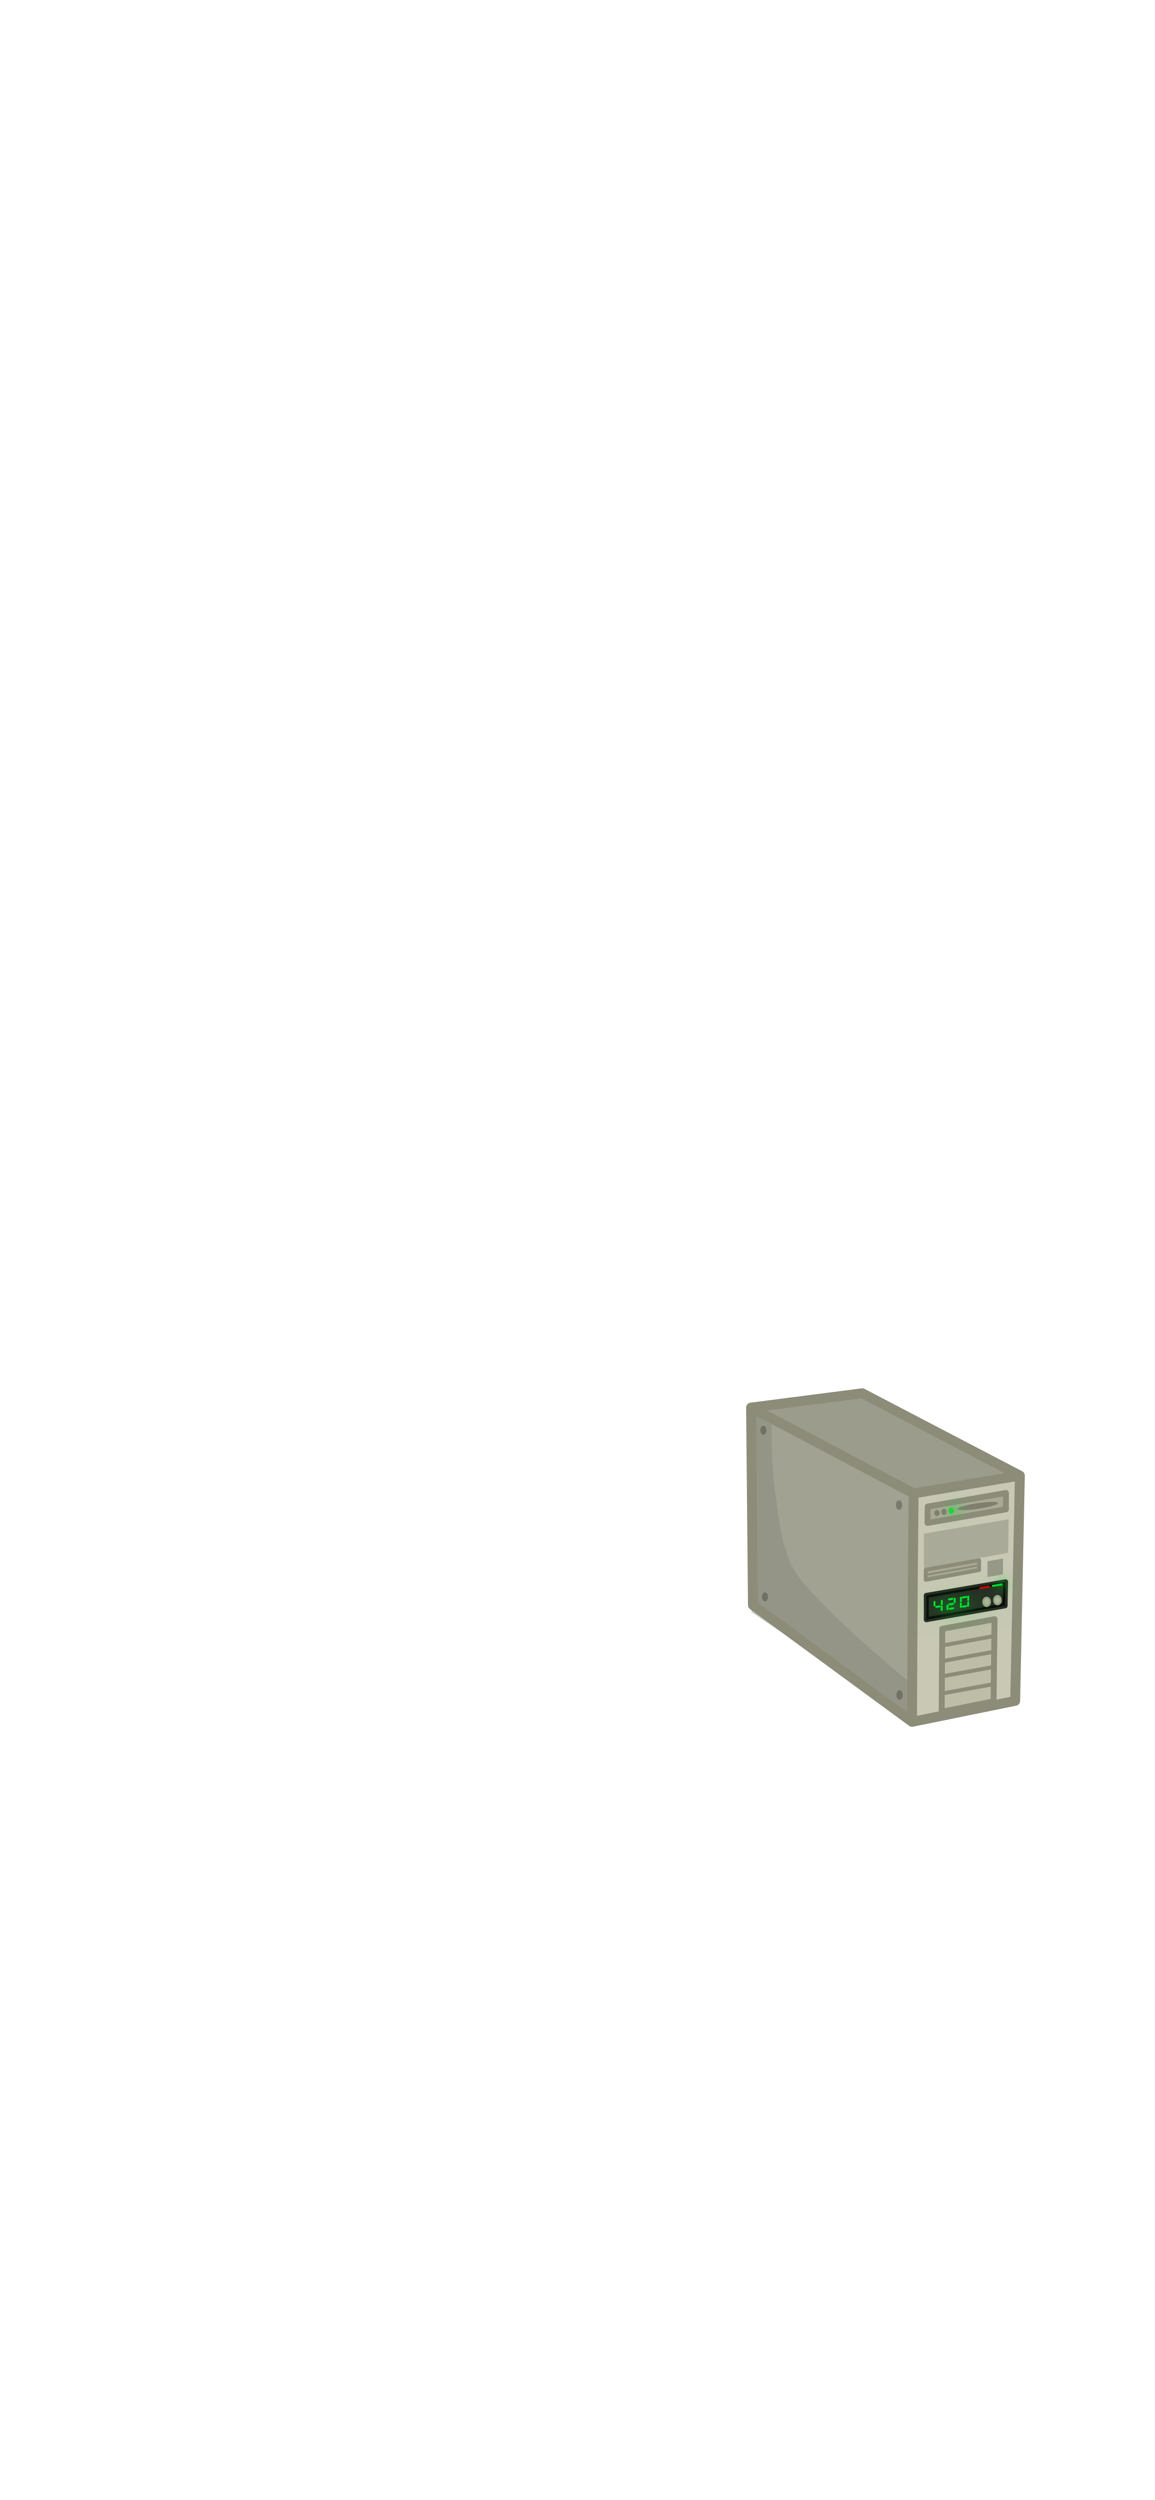 <?xml version="1.0" encoding="UTF-8"?>
<svg id="_ПК_v1" data-name="ПК v1" xmlns="http://www.w3.org/2000/svg" xmlns:xlink="http://www.w3.org/1999/xlink" viewBox="0 0 1170 2532">
  <defs>
    <style>
      .cls-1 {
        opacity: .24;
      }

      .cls-1, .cls-2, .cls-3, .cls-4, .cls-5, .cls-6, .cls-7, .cls-8, .cls-9, .cls-10, .cls-11 {
        stroke-width: 0px;
      }

      .cls-12 {
        fill: #bebea8;
      }

      .cls-12, .cls-13, .cls-14, .cls-15, .cls-16, .cls-17, .cls-18, .cls-19, .cls-20 {
        stroke-linecap: round;
        stroke-linejoin: round;
      }

      .cls-12, .cls-13, .cls-15, .cls-18, .cls-19 {
        stroke: #8c8c79;
      }

      .cls-12, .cls-19 {
        stroke-width: 6px;
      }

      .cls-13 {
        stroke-width: 4px;
      }

      .cls-13, .cls-18, .cls-19 {
        fill: #aaaa94;
      }

      .cls-2 {
        fill: #c8c8b4;
      }

      .cls-3 {
        opacity: .25;
      }

      .cls-14 {
        opacity: .8;
        stroke: #000;
        stroke-width: 5px;
      }

      .cls-4 {
        fill: #00df2b;
        opacity: .78;
      }

      .cls-5 {
        opacity: .22;
      }

      .cls-6 {
        opacity: .08;
      }

      .cls-15 {
        stroke-width: 10px;
      }

      .cls-15, .cls-16, .cls-17 {
        fill: none;
      }

      .cls-7 {
        opacity: .19;
      }

      .cls-8 {
        fill: url(#_Безымянный_градиент_30);
      }

      .cls-16 {
        stroke: #d40000;
      }

      .cls-16, .cls-17, .cls-18, .cls-20 {
        stroke-width: 2px;
      }

      .cls-17 {
        stroke: #00df2b;
      }

      .cls-9 {
        fill: url(#_Безымянный_градиент_31-2);
      }

      .cls-10 {
        opacity: .15;
      }

      .cls-20 {
        fill: #b4b49e;
        stroke: #a0a08a;
      }

      .cls-11 {
        fill: url(#_Безымянный_градиент_31);
      }
    </style>
    <radialGradient id="_Безымянный_градиент_30" data-name="Безымянный градиент 30" cx="955.04" cy="1605.81" fx="943.21" fy="1605.81" r="51.76" gradientTransform="translate(-517.3 451.83) rotate(-3.05) scale(1.5 .78)" gradientUnits="userSpaceOnUse">
      <stop offset="0" stop-color="#00da2a" stop-opacity=".3"/>
      <stop offset=".11" stop-color="#00d829" stop-opacity=".21"/>
      <stop offset=".26" stop-color="#00d629" stop-opacity=".11"/>
      <stop offset=".43" stop-color="#00d529" stop-opacity=".05"/>
      <stop offset=".64" stop-color="#00d529" stop-opacity=".01"/>
      <stop offset="1" stop-color="#00d529" stop-opacity="0"/>
    </radialGradient>
    <radialGradient id="_Безымянный_градиент_31" data-name="Безымянный градиент 31" cx="1014.74" cy="1604.37" fx="1014.74" fy="1604.37" r="23.8" gradientUnits="userSpaceOnUse">
      <stop offset="0" stop-color="#00da2a" stop-opacity=".3"/>
      <stop offset=".11" stop-color="#00d829" stop-opacity=".21"/>
      <stop offset=".26" stop-color="#00d629" stop-opacity=".11"/>
      <stop offset=".43" stop-color="#00d529" stop-opacity=".05"/>
      <stop offset=".64" stop-color="#00d529" stop-opacity=".01"/>
      <stop offset="1" stop-color="#00d529" stop-opacity="0"/>
    </radialGradient>
    <radialGradient id="_Безымянный_градиент_31-2" data-name="Безымянный градиент 31" cx="967.65" cy="1528.77" fx="967.65" fy="1528.77" r="23.8" xlink:href="#_Безымянный_градиент_31"/>
  </defs>
  <path class="cls-2" d="m873.45,1411.03c-37.54,5.62-75.09,11.25-112.63,16.87-.48,7.92-.95,15.84-1.43,23.76.53,11.81,1.01,23.69,1.43,35.64,1.66,47.42,2.33,93.89,2.14,139.37,13.59,10.7,27.49,21.4,41.7,32.08,40.76,30.64,81.03,58.85,120.47,84.83,34.42-7.01,68.83-14.01,103.25-21.02,1.58-76.04,3.17-152.08,4.75-228.12-53.23-27.8-106.45-55.61-159.68-83.41Zm50.35,101.71c-.47.07-.93.15-1.4.23.46-.08.94-.16,1.4-.24h0Z"/>
  <path class="cls-7" d="m923.23,1741.21c-54.02-36.16-108.04-72.32-162.06-108.48-.48-67.72-.95-135.45-1.43-203.17,54.68,27.72,109.37,55.44,164.05,83.16-.19,76.16-.38,152.32-.57,228.48Z"/>
  <path class="cls-6" d="m760.81,1428.85c7.01,2.97,14.02,5.94,21.03,8.91-.57,18.15-.35,44.26,3.63,75.4,4.25,33.21,7.04,49.53,14.79,68.41,3.85,9.38,13.38,26.95,73.34,80.98,21,18.93,38.99,33.99,51.64,44.31-.48,10.93-.95,21.86-1.43,32.79-54.37-38.52-108.75-77.04-163.12-115.56.04-65.08.07-130.17.11-195.25Z"/>
  <path class="cls-5" d="m759.74,1429.56l163.37,84.36c35.49-6.5,70.97-12.99,106.46-19.49-52.67-27.25-105.35-54.5-158.02-81.74-37.27,5.62-74.53,11.25-111.8,16.87Z"/>
  <path class="cls-15" d="m760.81,1425.52c37.54-4.83,75.09-9.66,112.63-14.5,53.23,27.8,106.46,55.6,159.68,83.41-35.88,6.02-71.76,12.04-107.64,18.06-54.89-28.99-109.78-57.98-164.67-86.97.63,66.69,1.27,133.39,1.9,200.08,53.72,39.41,107.45,78.81,161.17,118.22.06-16.2.16-38.73.31-65.61.54-96.81,1.29-165.72,1.29-165.72s-.75,68.92-1.29,165.72c-.15,26.87-.25,49.41-.31,65.61,34.83-7.09,69.66-14.18,104.49-21.27,1.58-76.04,3.17-152.08,4.75-228.12"/>
  <path class="cls-19" d="m939.74,1525.8c-.06,5.52-.12,11.05-.18,16.57,26.48-4.61,52.95-9.23,79.43-13.84v-16.51c-26.42,4.59-52.83,9.19-79.25,13.78Z"/>
  <path class="cls-14" d="m938.32,1615.74c0,8.22,0,16.44,0,24.65,26.61-4.69,53.23-9.39,79.84-14.08.16-8.12.32-16.24.48-24.36-26.77,4.59-53.54,9.19-80.32,13.78Z"/>
  <path class="cls-13" d="m937.78,1589.78v10.16l54-9.89v-9.98c-18,3.24-36,6.48-54,9.71Z"/>
  <path class="cls-12" d="m954.48,1649.6c-.2,28-.4,56-.59,84,17.52-3.5,35.05-7.01,52.57-10.51.34-27.74.67-55.49,1.01-83.23-17.66,3.25-35.33,6.5-52.99,9.74Z"/>
  <ellipse class="cls-3" cx="949.14" cy="1532.32" rx="2.72" ry="3.19"/>
  <ellipse class="cls-3" cx="956.23" cy="1531.17" rx="2.72" ry="3.19"/>
  <ellipse class="cls-3" cx="910.72" cy="1524.23" rx="3.19" ry="4.8"/>
  <ellipse class="cls-3" cx="911.23" cy="1716.67" rx="3.19" ry="4.8"/>
  <ellipse class="cls-3" cx="774.93" cy="1617.26" rx="3.04" ry="4.58"/>
  <ellipse class="cls-3" cx="773.32" cy="1448.49" rx="3.04" ry="4.58"/>
  <ellipse class="cls-3" cx="990.42" cy="1525.27" rx="20.65" ry="2.91" transform="translate(-213.8 162.47) rotate(-8.47)"/>
  <ellipse class="cls-4" cx="963.4" cy="1530.04" rx="2.72" ry="3.19"/>
  <path class="cls-10" d="m935.94,1553.13v34.93c28.44-5.15,56.87-10.3,85.31-15.45.16-11.33.32-22.65.48-33.98-28.59,4.83-57.19,9.66-85.78,14.5Z"/>
  <path class="cls-1" d="m1000.34,1581.19v15.9c5.19-.87,10.38-1.74,15.57-2.61.07-5.37.14-10.74.2-16.1-5.26.94-10.52,1.88-15.78,2.81Z"/>
  <path class="cls-18" d="m939.5,1594.71c16.91-3.09,33.82-6.18,50.73-9.27"/>
  <path class="cls-13" d="m954.68,1666.48c16.91-3.09,33.82-6.18,50.73-9.27"/>
  <path class="cls-13" d="m955.4,1682.16c16.91-3.09,33.82-6.18,50.73-9.27"/>
  <path class="cls-13" d="m955.75,1697.49c16.91-3.09,33.82-6.18,50.73-9.27"/>
  <path class="cls-13" d="m955.22,1714.95c16.91-3.09,33.82-6.18,50.73-9.27"/>
  <path class="cls-17" d="m946.64,1622.32c-.01,1.19-.02,2.38-.03,3.57"/>
  <path class="cls-17" d="m954.03,1621.13c-.01,1.19-.02,2.38-.03,3.57"/>
  <path class="cls-17" d="m953.98,1627c-.01,1.19-.02,2.38-.03,3.57"/>
  <path class="cls-17" d="m967.1,1619.07c-.01,1.19-.02,2.38-.03,3.57"/>
  <path class="cls-17" d="m959.8,1626.07c-.01,1.19-.02,2.38-.03,3.57"/>
  <path class="cls-17" d="m951.89,1626.87c-1.18.19-2.35.38-3.53.57"/>
  <path class="cls-17" d="m973.43,1618.08c-.01,1.19-.02,2.38-.03,3.57"/>
  <path class="cls-17" d="m973.33,1623.89c-.01,1.19-.02,2.38-.03,3.57"/>
  <path class="cls-17" d="m980.82,1616.89c-.01,1.19-.02,2.38-.03,3.57"/>
  <path class="cls-17" d="m980.77,1622.76c-.01,1.19-.02,2.38-.03,3.57"/>
  <path class="cls-17" d="m978.8,1626.58c-1.18.19-2.35.38-3.53.57"/>
  <path class="cls-17" d="m978.8,1617.27c-1.18.19-2.35.38-3.53.57"/>
  <path class="cls-16" d="m1001.79,1606.85c-2.94.48-5.88.96-8.82,1.43"/>
  <path class="cls-17" d="m1014.56,1604.68c-2.94.48-5.88.96-8.82,1.43"/>
  <path class="cls-17" d="m964.78,1619.17c-1.18.19-2.35.38-3.53.57"/>
  <path class="cls-17" d="m965.34,1624.31c-1.18.19-2.35.38-3.53.57"/>
  <path class="cls-17" d="m965.54,1628.79c-1.18.19-2.35.38-3.53.57"/>
  <ellipse class="cls-20" cx="999.45" cy="1622.3" rx="3.39" ry="4.25"/>
  <ellipse class="cls-20" cx="1010.42" cy="1620.54" rx="3.39" ry="4.25"/>
  <g id="_Слой_60" data-name="Слой 60">
    <path class="cls-8" d="m878.07,1591.77c65.79-5.66,131.58-11.33,197.37-16.99,2.6,22.04,5.21,44.08,7.81,66.11-65.39,8.66-130.79,17.32-196.18,25.98-3-25.04-6-50.07-9.01-75.11Z"/>
    <path class="cls-11" d="m983.76,1583.94c20.22-1.27,40.43-2.55,60.65-3.82.44,13.11.87,26.23,1.31,39.34-20.14,3.06-40.29,6.12-60.43,9.18-.51-14.9-1.02-29.8-1.53-44.69Z"/>
    <path class="cls-9" d="m936.67,1508.34c20.22-1.27,40.43-2.55,60.65-3.82.44,13.11.87,26.23,1.31,39.34-20.14,3.06-40.29,6.12-60.43,9.18-.51-14.9-1.02-29.8-1.53-44.69Z"/>
  </g>
</svg>